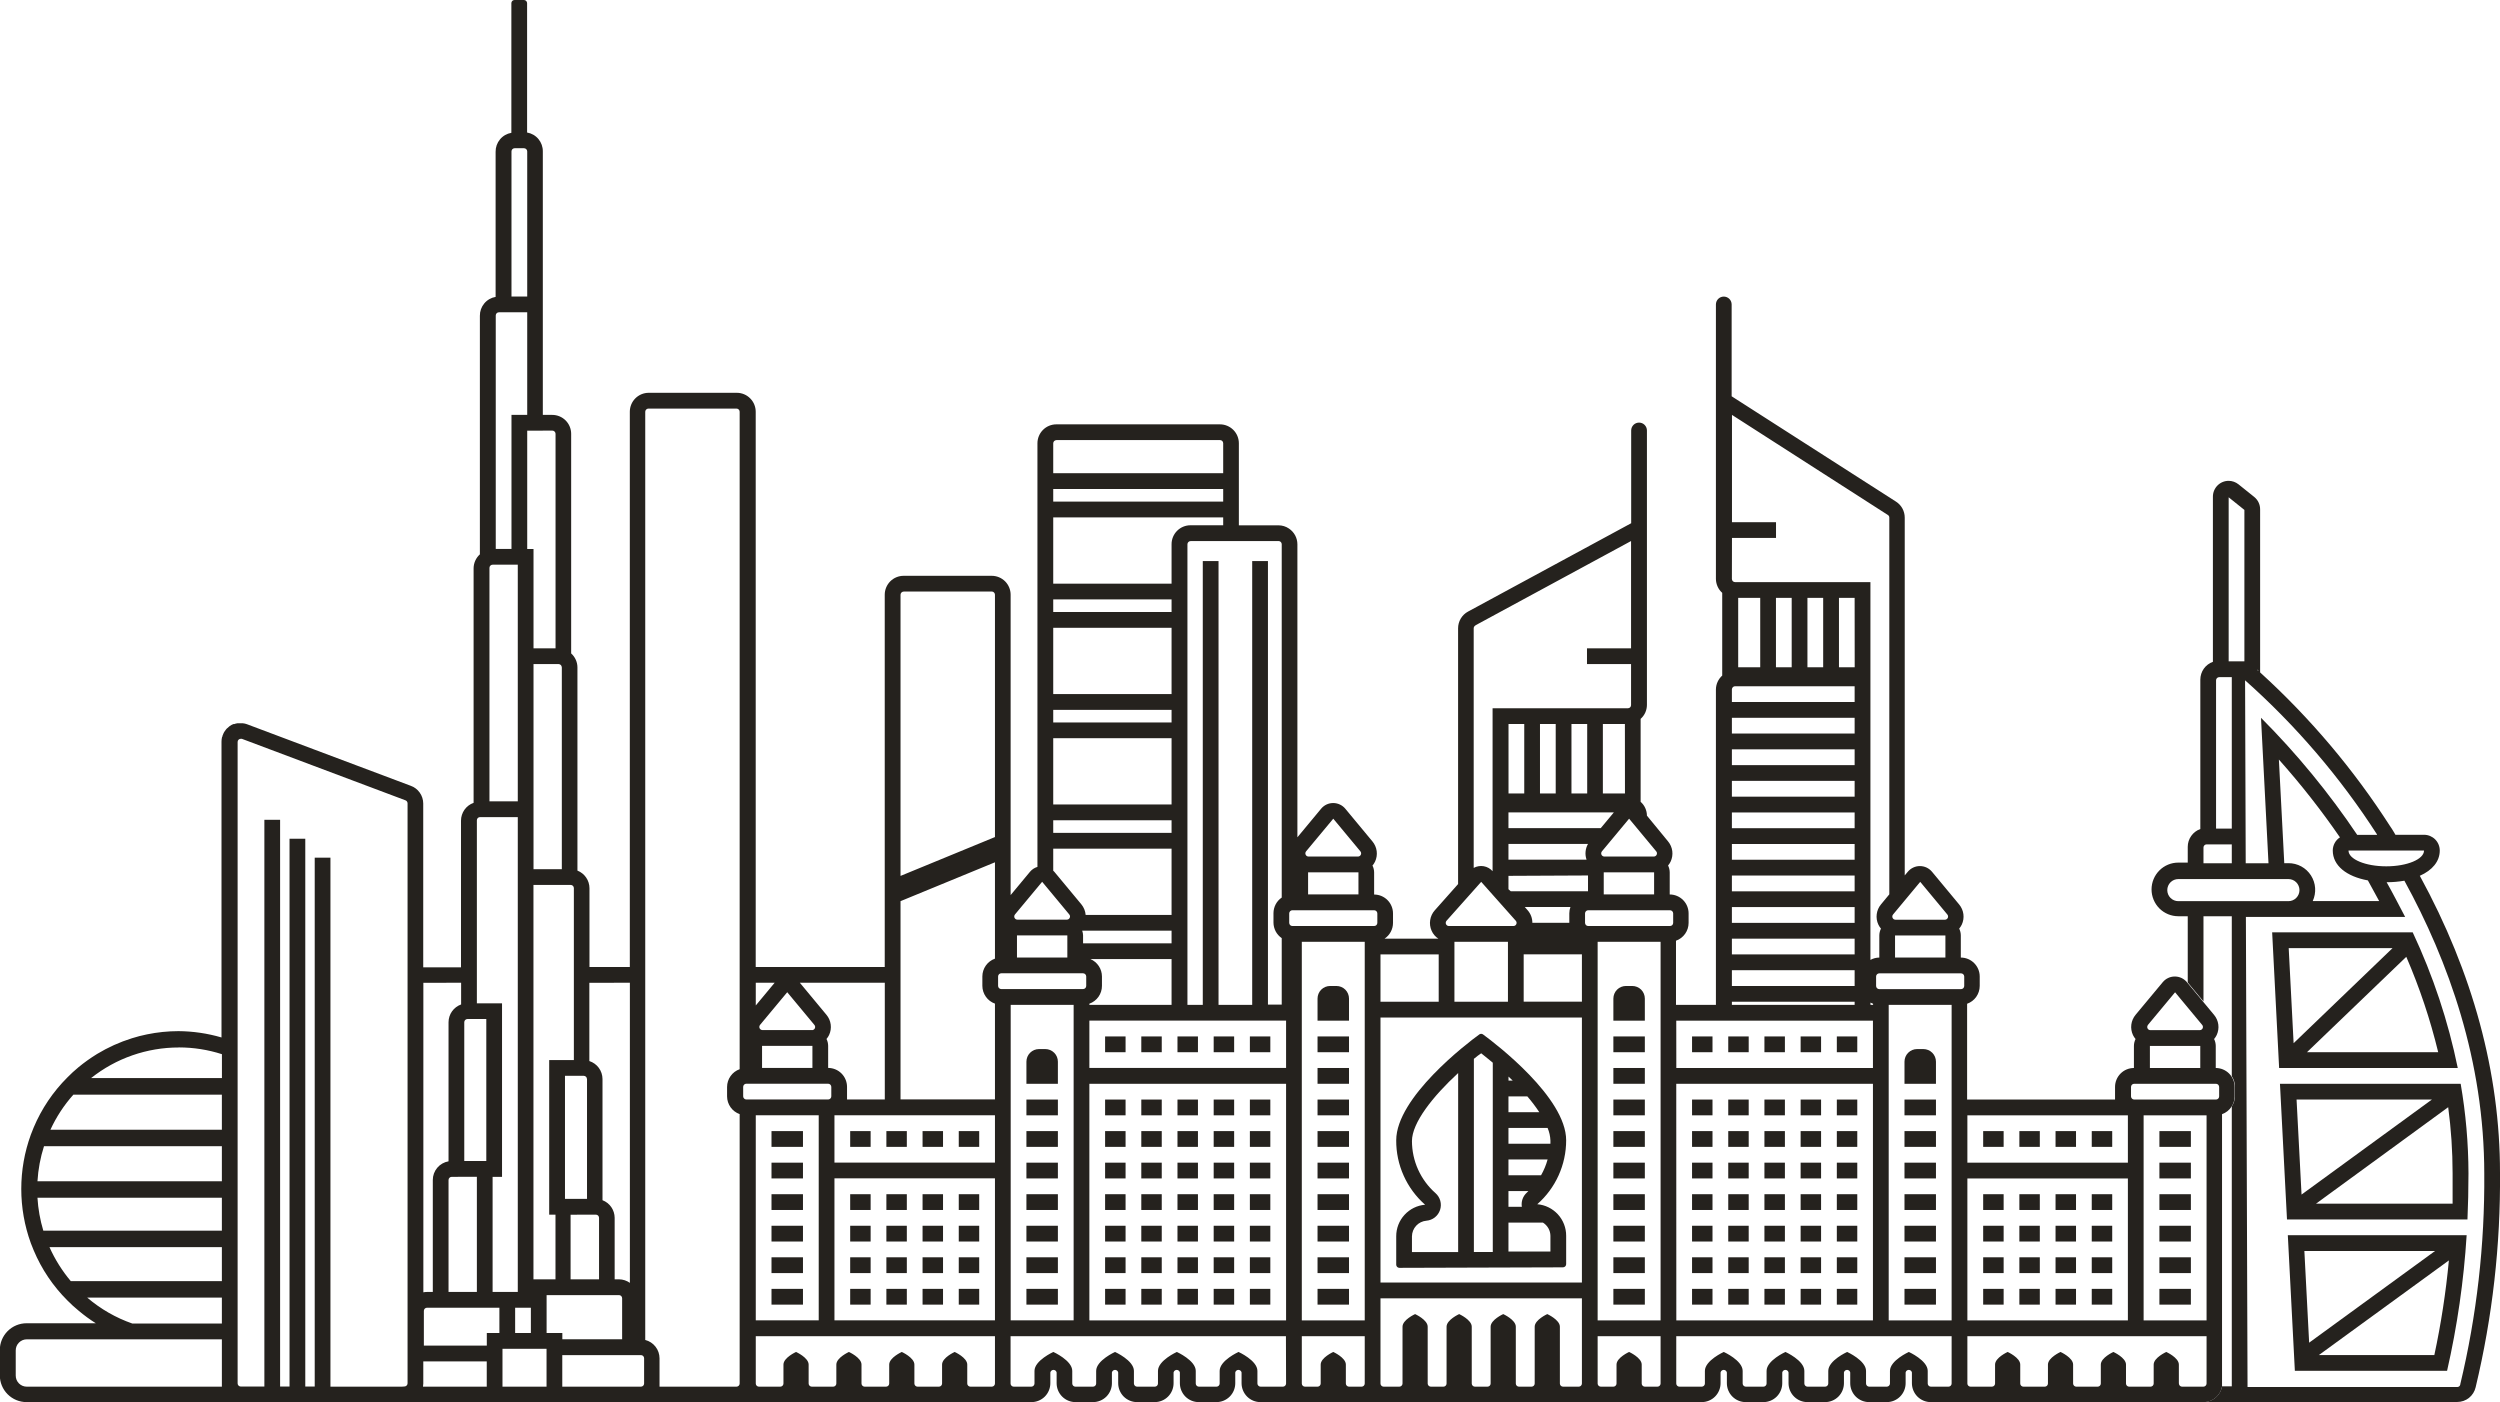 <svg preserveAspectRatio="xMidYMax meet" width="123" height="69" viewBox="0 0 123 69" fill="none" xmlns="http://www.w3.org/2000/svg">
<g clip-path="url(#clip0_87_43138)">
<path d="M111.068 32.956L111.115 32.993C111.096 32.949 111.084 32.93 111.068 32.956Z" fill="#25221E"/>
<path d="M118.705 45.871H111.79L112.133 52.545H120.922C120.45 50.24 119.705 48 118.705 45.871ZM112.604 46.647H117.714L112.846 51.325L112.604 46.647ZM118.389 47.075C119.045 48.592 119.57 50.163 119.959 51.769H113.502L118.389 47.075Z" fill="#25221E"/>
<path d="M121.065 53.322H112.174L112.52 59.997H121.399C121.43 59.282 121.449 58.534 121.449 57.73C121.445 56.252 121.317 54.778 121.065 53.322ZM112.991 54.098H119.649L113.236 58.773L112.991 54.098ZM120.668 59.22H113.948L120.451 54.474C120.595 55.55 120.667 56.635 120.668 57.721C120.668 58.242 120.668 58.736 120.668 59.22Z" fill="#25221E"/>
<path d="M112.907 67.445H120.396C120.896 65.25 121.218 63.019 121.359 60.773H112.561L112.907 67.445ZM119.77 66.668H114.09L120.485 62.012C120.338 63.577 120.099 65.132 119.77 66.668ZM119.804 61.549L113.61 66.06L113.375 61.549H119.804Z" fill="#25221E"/>
<path d="M119.055 43.089C119.674 42.816 120.036 42.378 120.036 41.847C120.036 41.641 119.955 41.444 119.81 41.298C119.664 41.153 119.467 41.071 119.262 41.071H117.856C117.856 41.071 117.677 40.76 117.593 40.649C115.801 37.857 113.651 35.313 111.198 33.083V25.07C111.2 24.951 111.175 24.833 111.124 24.725C111.074 24.618 110.999 24.523 110.907 24.449L110.133 23.828C109.995 23.718 109.825 23.658 109.65 23.657C109.444 23.657 109.247 23.739 109.102 23.884C108.957 24.03 108.875 24.227 108.875 24.433V32.505C108.875 32.524 108.875 32.542 108.875 32.561C108.695 32.625 108.538 32.744 108.427 32.9C108.316 33.057 108.257 33.245 108.256 33.437V40.733C108.256 40.751 108.256 40.77 108.256 40.788C108.075 40.852 107.919 40.971 107.808 41.128C107.697 41.284 107.637 41.472 107.637 41.664V42.44H107.172C106.823 42.44 106.488 42.579 106.241 42.827C105.995 43.074 105.856 43.41 105.856 43.76C105.856 44.109 105.995 44.445 106.241 44.693C106.488 44.94 106.823 45.079 107.172 45.079H107.637V48.339L108.411 49.27V45.079H109.804V52.949C109.905 53.101 109.959 53.279 109.959 53.461V53.927C109.958 54.108 109.904 54.285 109.804 54.436V68.208H109.324C109.29 68.411 109.189 68.597 109.037 68.736C108.886 68.876 108.693 68.961 108.488 68.978H108.566H120.894C121.105 68.978 121.31 68.907 121.475 68.775C121.64 68.643 121.755 68.458 121.802 68.252C122.629 64.795 123.031 61.25 123 57.696C123 52.8 121.671 47.876 119.055 43.089ZM119.262 41.847C119.262 42.276 118.429 42.623 117.404 42.623C116.379 42.623 115.546 42.276 115.546 41.847H119.262ZM112.592 42.468H112.384V42.428L112.121 37.37C113.201 38.582 114.205 39.86 115.125 41.198C115.016 41.268 114.927 41.364 114.866 41.477C114.804 41.591 114.772 41.718 114.772 41.847C114.772 42.583 115.441 43.123 116.5 43.316L117.054 44.331H113.787C113.879 44.13 113.919 43.91 113.904 43.689C113.889 43.469 113.818 43.256 113.699 43.071C113.58 42.885 113.416 42.732 113.222 42.627C113.029 42.522 112.812 42.467 112.592 42.468ZM111.111 33.005L111.065 32.968C111.083 32.931 111.096 32.949 111.111 32.993V33.005ZM116.943 41.077H115.976C114.586 39.009 113 37.079 111.241 35.315L111.61 42.474H110.489L110.458 33.471C112.957 35.692 115.141 38.245 116.952 41.059L116.943 41.077ZM109.65 24.467L110.424 25.088V32.539H109.65V24.467ZM109.03 33.471C109.03 33.43 109.047 33.39 109.076 33.361C109.105 33.332 109.144 33.316 109.185 33.316H109.804V40.767H109.03V33.471ZM108.411 41.698C108.411 41.657 108.427 41.617 108.456 41.588C108.485 41.559 108.525 41.543 108.566 41.543H109.804V42.474H108.411V41.698ZM107.172 44.337C107.028 44.337 106.891 44.28 106.789 44.178C106.687 44.076 106.63 43.938 106.63 43.794C106.63 43.65 106.687 43.511 106.789 43.409C106.891 43.307 107.028 43.25 107.172 43.25H112.592C112.735 43.25 112.873 43.307 112.975 43.409C113.076 43.511 113.134 43.65 113.134 43.794C113.134 43.938 113.076 44.076 112.975 44.178C112.873 44.28 112.735 44.337 112.592 44.337H107.172ZM121.046 68.121C121.039 68.156 121.02 68.187 120.992 68.209C120.964 68.231 120.93 68.243 120.894 68.242H110.579L110.498 45.113H118.333C118.023 44.523 117.732 43.955 117.423 43.406C117.715 43.406 118.008 43.381 118.296 43.331C120.464 47.283 122.226 52.192 122.226 57.749C122.253 61.235 121.857 64.712 121.046 68.103V68.121Z" fill="#25221E"/>
<path d="M76.901 62.353C76.941 62.352 76.98 62.336 77.009 62.307C77.038 62.278 77.055 62.239 77.055 62.198V60.801C77.057 60.41 76.911 60.033 76.648 59.746C76.384 59.458 76.022 59.28 75.634 59.248C76.08 58.855 76.438 58.372 76.683 57.83C76.928 57.287 77.055 56.699 77.055 56.103C77.055 53.992 73.575 51.341 72.965 50.894C72.938 50.874 72.906 50.864 72.873 50.864C72.84 50.864 72.808 50.874 72.782 50.894C72.162 51.341 68.694 53.998 68.694 56.103C68.69 56.703 68.815 57.297 69.061 57.843C69.306 58.39 69.666 58.878 70.115 59.273C69.727 59.305 69.365 59.483 69.102 59.771C68.838 60.058 68.693 60.435 68.694 60.826V62.223C68.694 62.264 68.71 62.303 68.739 62.332C68.768 62.361 68.808 62.378 68.849 62.378L76.901 62.353ZM76.281 60.801V61.577H74.216V60.152H75.913C76.023 60.22 76.115 60.316 76.18 60.429C76.244 60.542 76.279 60.67 76.281 60.801ZM75.12 58.677C75.024 58.764 74.951 58.873 74.908 58.995C74.865 59.117 74.854 59.248 74.875 59.376H74.216V58.6H75.197L75.12 58.677ZM75.82 57.823H74.216V57.047H76.142C76.067 57.318 75.959 57.579 75.82 57.823ZM76.281 56.116C76.281 56.169 76.281 56.221 76.281 56.271H74.216V55.495H76.142C76.226 55.692 76.273 55.902 76.281 56.116ZM75.733 54.719H74.216V53.943H75.145C75.357 54.188 75.554 54.448 75.733 54.719ZM74.219 53.166V52.968L74.426 53.166H74.219ZM72.875 51.822C73.067 51.971 73.256 52.133 73.445 52.285V61.599H72.515V52.095C72.636 51.996 72.754 51.9 72.875 51.822ZM69.468 60.826C69.471 60.632 69.545 60.446 69.677 60.304C69.808 60.162 69.988 60.075 70.18 60.059C70.332 60.046 70.476 59.989 70.595 59.895C70.715 59.8 70.803 59.673 70.851 59.528C70.898 59.384 70.903 59.228 70.863 59.081C70.823 58.934 70.74 58.803 70.626 58.702C70.263 58.382 69.972 57.988 69.772 57.546C69.572 57.105 69.469 56.626 69.468 56.141C69.468 55.243 70.49 53.946 71.741 52.794V61.602H69.468V60.826Z" fill="#25221E"/>
<path d="M109.324 68.224C109.328 68.172 109.328 68.12 109.324 68.069V54.818C109.515 54.75 109.678 54.621 109.789 54.452C109.889 54.301 109.943 54.124 109.944 53.943V53.477C109.944 53.23 109.846 52.993 109.672 52.818C109.497 52.644 109.261 52.545 109.015 52.545V51.459C109.014 51.342 108.986 51.226 108.934 51.12C108.985 51.061 109.027 50.995 109.061 50.925C109.136 50.764 109.164 50.585 109.141 50.409C109.118 50.233 109.045 50.067 108.931 49.931L108.395 49.286L107.621 48.354L107.596 48.323C107.524 48.236 107.433 48.166 107.33 48.117C107.227 48.069 107.115 48.044 107.002 48.044C106.888 48.044 106.776 48.068 106.673 48.117C106.57 48.165 106.48 48.236 106.407 48.323L105.069 49.931C104.956 50.068 104.884 50.234 104.861 50.41C104.839 50.586 104.867 50.764 104.942 50.925C104.976 50.995 105.019 51.061 105.069 51.12C105.017 51.226 104.99 51.342 104.989 51.459V52.545C104.742 52.545 104.506 52.644 104.332 52.818C104.158 52.993 104.06 53.23 104.06 53.477V54.098H96.782V49.441C96.782 49.422 96.782 49.404 96.782 49.385C96.963 49.321 97.12 49.203 97.23 49.046C97.341 48.889 97.401 48.702 97.402 48.51V48.044C97.402 47.797 97.304 47.56 97.129 47.385C96.955 47.211 96.719 47.112 96.472 47.112V46.026C96.472 45.908 96.444 45.793 96.392 45.688C96.442 45.628 96.485 45.562 96.519 45.492C96.594 45.331 96.622 45.152 96.599 44.976C96.576 44.8 96.503 44.634 96.389 44.498L95.054 42.89C94.981 42.803 94.891 42.733 94.788 42.684C94.685 42.636 94.573 42.611 94.46 42.611C94.346 42.61 94.234 42.635 94.131 42.684C94.028 42.732 93.937 42.803 93.865 42.89L93.713 43.07V25.467C93.713 25.311 93.674 25.157 93.6 25.02C93.525 24.882 93.417 24.766 93.286 24.682L85.197 19.497V14.98C85.197 14.877 85.156 14.778 85.084 14.705C85.011 14.633 84.912 14.592 84.81 14.592C84.707 14.592 84.609 14.633 84.536 14.705C84.463 14.778 84.423 14.877 84.423 14.98V28.485C84.424 28.614 84.453 28.741 84.506 28.859C84.559 28.977 84.636 29.082 84.733 29.168V33.238C84.637 33.324 84.56 33.428 84.507 33.545C84.453 33.662 84.425 33.789 84.423 33.918V49.441H82.459V46.336C82.459 46.318 82.459 46.302 82.459 46.283C82.641 46.219 82.797 46.1 82.908 45.943C83.019 45.786 83.079 45.598 83.079 45.405V44.939C83.079 44.692 82.981 44.455 82.807 44.281C82.632 44.106 82.396 44.008 82.15 44.008V42.921C82.149 42.804 82.121 42.688 82.069 42.583C82.12 42.523 82.162 42.458 82.196 42.387C82.271 42.226 82.299 42.047 82.276 41.871C82.253 41.696 82.18 41.53 82.066 41.394L81.029 40.13C81.028 40.001 81 39.874 80.947 39.757C80.894 39.639 80.816 39.535 80.719 39.45V35.368C80.816 35.282 80.894 35.177 80.947 35.06C81 34.942 81.028 34.814 81.029 34.685V21.18C81.029 21.077 80.988 20.978 80.915 20.905C80.843 20.832 80.744 20.792 80.641 20.792C80.539 20.792 80.44 20.832 80.368 20.905C80.295 20.978 80.254 21.077 80.254 21.18V25.743L72.227 30.09C72.08 30.169 71.956 30.288 71.87 30.432C71.784 30.576 71.738 30.741 71.738 30.91V43.496L70.589 44.79C70.47 44.924 70.392 45.09 70.365 45.267C70.337 45.444 70.361 45.626 70.434 45.79C70.504 45.952 70.621 46.089 70.769 46.184H68.118C68.246 46.099 68.352 45.984 68.424 45.849C68.497 45.713 68.536 45.562 68.536 45.408V44.942C68.536 44.695 68.438 44.458 68.264 44.284C68.09 44.109 67.853 44.011 67.607 44.011V42.924C67.606 42.807 67.579 42.691 67.526 42.586C67.577 42.526 67.619 42.461 67.653 42.39C67.728 42.23 67.756 42.051 67.733 41.875C67.71 41.699 67.637 41.533 67.523 41.397L66.189 39.789C66.116 39.701 66.025 39.631 65.922 39.583C65.82 39.535 65.707 39.51 65.594 39.509C65.481 39.509 65.368 39.534 65.265 39.582C65.163 39.63 65.072 39.701 64.999 39.789L63.832 41.195V26.777C63.831 26.625 63.793 26.475 63.722 26.341C63.65 26.207 63.546 26.092 63.42 26.007C63.268 25.902 63.088 25.846 62.903 25.846H60.952V21.81C60.952 21.563 60.854 21.326 60.68 21.151C60.505 20.977 60.269 20.878 60.023 20.878H51.971C51.725 20.878 51.488 20.977 51.314 21.151C51.14 21.326 51.042 21.563 51.042 21.81V42.651C50.9 42.693 50.773 42.776 50.677 42.89L49.723 44.039V29.261C49.723 29.014 49.625 28.777 49.451 28.602C49.276 28.428 49.04 28.33 48.794 28.33H44.458C44.212 28.33 43.975 28.428 43.801 28.602C43.627 28.777 43.529 29.014 43.529 29.261V47.578H37.181V20.258C37.181 20.011 37.083 19.774 36.908 19.599C36.734 19.424 36.498 19.326 36.252 19.326H31.916C31.67 19.326 31.433 19.424 31.259 19.599C31.085 19.774 30.987 20.011 30.987 20.258V47.578H29.002V43.697C29.001 43.511 28.944 43.328 28.838 43.175C28.733 43.021 28.584 42.902 28.41 42.834V32.831C28.409 32.702 28.381 32.575 28.327 32.457C28.274 32.34 28.197 32.234 28.101 32.148V21.344C28.101 21.097 28.003 20.86 27.829 20.686C27.654 20.511 27.418 20.413 27.172 20.413H26.707V7.451C26.71 7.229 26.634 7.013 26.492 6.842C26.35 6.671 26.152 6.557 25.933 6.52V0.155C25.932 0.114 25.916 0.075 25.887 0.046C25.858 0.017 25.819 0.001 25.778 0H25.314C25.273 0 25.233 0.016 25.204 0.045C25.175 0.075 25.159 0.114 25.159 0.155V6.535C24.94 6.572 24.742 6.686 24.6 6.857C24.458 7.028 24.381 7.244 24.384 7.467V14.607C24.166 14.644 23.968 14.758 23.826 14.929C23.683 15.1 23.607 15.316 23.61 15.539V27.274C23.514 27.36 23.437 27.465 23.384 27.583C23.331 27.701 23.302 27.828 23.301 27.957V39.444C23.299 39.463 23.299 39.481 23.301 39.5C23.12 39.564 22.963 39.682 22.852 39.839C22.742 39.996 22.682 40.183 22.681 40.376V47.594H20.823V39.531C20.822 39.339 20.762 39.153 20.651 38.997C20.54 38.84 20.384 38.722 20.204 38.659L12.152 35.632C12.086 35.607 12.017 35.592 11.948 35.585H11.889H11.824H11.746H11.675C11.623 35.594 11.572 35.607 11.523 35.625H11.48C11.419 35.65 11.361 35.681 11.306 35.719C11.292 35.728 11.278 35.74 11.266 35.753C11.226 35.781 11.189 35.814 11.155 35.849L11.108 35.905C11.08 35.939 11.054 35.975 11.031 36.014C11.018 36.034 11.006 36.056 10.997 36.079C10.976 36.12 10.958 36.164 10.944 36.209C10.944 36.231 10.944 36.252 10.922 36.274C10.906 36.344 10.898 36.416 10.898 36.489V51.043C10.209 50.842 9.497 50.737 8.78 50.732C8.259 50.733 7.741 50.786 7.231 50.891C6.98 50.942 6.732 51.006 6.488 51.083C5.888 51.271 5.313 51.53 4.775 51.856C4.457 52.052 4.153 52.268 3.865 52.505C3.673 52.663 3.49 52.831 3.317 53.008C2.609 53.714 2.045 54.551 1.657 55.473C1.607 55.591 1.561 55.706 1.517 55.827C0.89 57.55 0.89 59.441 1.517 61.164C1.561 61.282 1.607 61.4 1.657 61.515C2.044 62.438 2.608 63.277 3.317 63.983C3.49 64.16 3.673 64.327 3.865 64.483C4.133 64.71 4.416 64.917 4.713 65.104H1.307C0.958 65.104 0.623 65.243 0.376 65.49C0.129 65.738 -0.009 66.073 -0.009 66.423V67.665C-0.009 68.015 0.129 68.351 0.376 68.598C0.623 68.845 0.958 68.984 1.307 68.984H50.748C50.994 68.984 51.23 68.886 51.405 68.712C51.579 68.537 51.677 68.3 51.677 68.053V67.525C51.684 67.489 51.703 67.457 51.732 67.434C51.76 67.411 51.795 67.398 51.832 67.398C51.868 67.398 51.904 67.411 51.932 67.434C51.96 67.457 51.979 67.489 51.986 67.525V68.053C51.986 68.3 52.084 68.537 52.259 68.712C52.433 68.886 52.669 68.984 52.916 68.984H53.776C54.023 68.984 54.259 68.886 54.434 68.712C54.608 68.537 54.706 68.3 54.706 68.053V67.525C54.713 67.489 54.732 67.457 54.76 67.434C54.789 67.411 54.824 67.398 54.86 67.398C54.897 67.398 54.932 67.411 54.961 67.434C54.989 67.457 55.008 67.489 55.015 67.525V68.053C55.015 68.3 55.113 68.537 55.287 68.712C55.462 68.886 55.698 68.984 55.944 68.984H56.811C57.058 68.984 57.294 68.886 57.468 68.712C57.643 68.537 57.74 68.3 57.74 68.053V67.525C57.748 67.489 57.767 67.457 57.795 67.434C57.824 67.411 57.859 67.398 57.895 67.398C57.932 67.398 57.967 67.411 57.995 67.434C58.024 67.457 58.043 67.489 58.05 67.525V68.053C58.05 68.3 58.148 68.537 58.322 68.712C58.496 68.886 58.733 68.984 58.979 68.984H59.846C60.093 68.984 60.329 68.886 60.503 68.712C60.678 68.537 60.775 68.3 60.775 68.053V67.525C60.782 67.489 60.802 67.457 60.83 67.434C60.858 67.411 60.894 67.398 60.93 67.398C60.967 67.398 61.002 67.411 61.03 67.434C61.059 67.457 61.078 67.489 61.085 67.525V68.053C61.085 68.3 61.183 68.537 61.357 68.712C61.531 68.886 61.768 68.984 62.014 68.984H83.723C83.969 68.984 84.206 68.886 84.38 68.712C84.554 68.537 84.652 68.3 84.652 68.053V67.525C84.659 67.489 84.678 67.457 84.707 67.434C84.735 67.411 84.77 67.398 84.807 67.398C84.843 67.398 84.879 67.411 84.907 67.434C84.935 67.457 84.954 67.489 84.962 67.525V68.053C84.962 68.3 85.059 68.537 85.234 68.712C85.408 68.886 85.644 68.984 85.891 68.984H86.758C87.004 68.984 87.24 68.886 87.415 68.712C87.589 68.537 87.687 68.3 87.687 68.053V67.525C87.694 67.489 87.713 67.457 87.742 67.434C87.77 67.411 87.805 67.398 87.842 67.398C87.878 67.398 87.913 67.411 87.942 67.434C87.97 67.457 87.989 67.489 87.996 67.525V68.053C87.996 68.3 88.094 68.537 88.269 68.712C88.443 68.886 88.679 68.984 88.926 68.984H89.793C90.039 68.984 90.275 68.886 90.45 68.712C90.624 68.537 90.722 68.3 90.722 68.053V67.525C90.729 67.489 90.748 67.457 90.776 67.434C90.805 67.411 90.84 67.398 90.877 67.398C90.913 67.398 90.948 67.411 90.977 67.434C91.005 67.457 91.024 67.489 91.031 67.525V68.053C91.031 68.3 91.129 68.537 91.303 68.712C91.478 68.886 91.714 68.984 91.96 68.984H92.828C93.074 68.984 93.31 68.886 93.484 68.712C93.659 68.537 93.757 68.3 93.757 68.053V67.525C93.764 67.489 93.783 67.457 93.811 67.434C93.84 67.411 93.875 67.398 93.912 67.398C93.948 67.398 93.983 67.411 94.011 67.434C94.04 67.457 94.059 67.489 94.066 67.525V68.053C94.066 68.3 94.164 68.537 94.338 68.712C94.513 68.886 94.749 68.984 94.995 68.984H108.405H108.482C108.687 68.969 108.88 68.885 109.032 68.748C109.185 68.61 109.287 68.426 109.324 68.224ZM81.487 41.887C81.506 41.91 81.518 41.938 81.522 41.967C81.525 41.996 81.521 42.025 81.508 42.052C81.496 42.079 81.477 42.101 81.452 42.117C81.427 42.133 81.399 42.142 81.369 42.142H78.932C78.903 42.142 78.874 42.133 78.85 42.117C78.825 42.101 78.805 42.079 78.793 42.052C78.781 42.025 78.776 41.996 78.78 41.967C78.784 41.938 78.796 41.91 78.814 41.887L80.152 40.279L81.487 41.887ZM77.83 49.283H74.965V46.954H77.83V49.283ZM77.21 45.402H75.392C75.393 45.173 75.309 44.952 75.157 44.781L75.018 44.623H77.266C77.23 44.722 77.211 44.827 77.21 44.933V45.402ZM79.403 39.969L78.756 40.745H74.216V39.969H79.403ZM74.219 39.037V35.622H74.993V39.037H74.219ZM75.767 39.037V35.622H76.541V39.037H75.767ZM77.316 39.037V35.622H78.09V39.037H77.316ZM79.948 39.037H78.861V35.622H79.945L79.948 39.037ZM78.13 41.521C78.063 41.638 78.022 41.767 78.01 41.901C77.997 42.035 78.014 42.17 78.059 42.297H74.216V41.521H78.13ZM78.13 43.073V43.849H74.327L74.216 43.75V43.092L78.13 43.073ZM78.904 44.005V42.918H81.382V44.005H78.904ZM72.59 30.767L80.248 26.619V31.897H78.08V32.673H80.248V34.691C80.248 34.732 80.232 34.772 80.203 34.801C80.174 34.83 80.135 34.846 80.093 34.846H73.435V42.862C73.322 42.734 73.168 42.648 72.999 42.618C72.83 42.589 72.656 42.618 72.506 42.701V30.903C72.508 30.875 72.517 30.847 72.534 30.823C72.55 30.8 72.573 30.781 72.599 30.77L72.59 30.767ZM71.168 45.303L72.875 43.387L74.578 45.303C74.597 45.325 74.61 45.352 74.615 45.382C74.619 45.411 74.615 45.441 74.603 45.468C74.591 45.495 74.571 45.518 74.547 45.535C74.522 45.551 74.493 45.56 74.463 45.56H71.283C71.253 45.56 71.224 45.551 71.2 45.535C71.175 45.518 71.155 45.495 71.143 45.468C71.131 45.441 71.127 45.411 71.132 45.382C71.136 45.352 71.149 45.325 71.168 45.303ZM74.191 46.336V49.286H71.558V46.336H74.191ZM67.92 46.957H70.784V49.286H67.92V46.957ZM67.92 50.062H77.83V63.101H67.92V50.062ZM64.259 41.887L65.597 40.279L66.932 41.887C66.951 41.91 66.963 41.938 66.966 41.967C66.97 41.996 66.966 42.025 66.953 42.052C66.941 42.079 66.921 42.101 66.897 42.117C66.872 42.133 66.844 42.142 66.814 42.142H64.377C64.348 42.142 64.319 42.133 64.294 42.117C64.27 42.101 64.25 42.079 64.238 42.052C64.225 42.025 64.221 41.996 64.225 41.967C64.228 41.938 64.24 41.91 64.259 41.887ZM66.836 42.918V44.005H64.358V42.918H66.836ZM57.641 45.79V46.411H53.287V46.023C53.285 45.943 53.271 45.865 53.244 45.79H57.641ZM52.513 46.023V47.109H50.035V46.023H52.513ZM53.656 47.187H57.641V49.438H53.597C53.597 49.419 53.597 49.401 53.597 49.382C53.778 49.318 53.934 49.199 54.045 49.043C54.156 48.886 54.216 48.699 54.216 48.506V48.041C54.215 47.86 54.162 47.683 54.062 47.532C53.963 47.381 53.822 47.262 53.656 47.19V47.187ZM53.597 50.214H63.275V52.542H53.597V50.214ZM62.906 26.619C62.947 26.62 62.986 26.636 63.015 26.665C63.044 26.694 63.06 26.733 63.061 26.774V44.16C62.936 44.245 62.834 44.359 62.763 44.493C62.693 44.627 62.656 44.776 62.655 44.927V45.392C62.656 45.543 62.694 45.691 62.764 45.825C62.835 45.958 62.937 46.071 63.061 46.156V49.428H62.383V27.606H61.608V49.441H59.952V27.606H59.177V49.441H58.422V26.777C58.422 26.736 58.438 26.697 58.467 26.668C58.496 26.638 58.535 26.622 58.577 26.622L62.906 26.619ZM51.974 21.652H60.026C60.067 21.652 60.106 21.668 60.135 21.697C60.164 21.726 60.181 21.766 60.181 21.807V23.282H51.819V24.058H60.181V24.679H51.819V25.455H60.181V25.843H58.57C58.324 25.843 58.088 25.941 57.913 26.116C57.739 26.29 57.641 26.527 57.641 26.774V28.715H51.819V29.491H57.641V30.112H51.819V30.888H57.641V34.148H51.819V34.924H57.641V35.545H51.819V36.321H57.641V39.581H51.819V40.357H57.641V40.978H51.819V41.754H57.641V45.014H53.414C53.399 44.823 53.325 44.642 53.204 44.495L51.869 42.887L51.819 42.84V21.81C51.819 21.769 51.836 21.729 51.865 21.7C51.894 21.671 51.933 21.655 51.974 21.655V21.652ZM49.936 44.992L51.274 43.384L52.609 44.992C52.628 45.015 52.64 45.042 52.644 45.071C52.647 45.1 52.643 45.13 52.63 45.157C52.618 45.183 52.599 45.206 52.574 45.222C52.549 45.238 52.521 45.246 52.491 45.247H50.06C50.031 45.248 50.001 45.24 49.975 45.224C49.95 45.209 49.929 45.186 49.916 45.16C49.903 45.133 49.898 45.102 49.902 45.073C49.905 45.043 49.917 45.015 49.936 44.992ZM53.287 47.886C53.328 47.886 53.367 47.903 53.396 47.932C53.425 47.961 53.441 48 53.442 48.041V48.506C53.442 48.548 53.426 48.587 53.397 48.616C53.368 48.645 53.328 48.662 53.287 48.662H49.261C49.22 48.662 49.181 48.645 49.152 48.616C49.123 48.587 49.106 48.548 49.106 48.506V48.041C49.106 48 49.123 47.96 49.152 47.931C49.181 47.902 49.22 47.886 49.261 47.886H53.287ZM41.055 64.961V57.975H48.952V64.961H41.055ZM41.055 57.199V54.871H48.952V57.199H41.055ZM52.823 49.438V64.961H49.726V49.438H52.823ZM44.461 29.103H48.797C48.838 29.103 48.877 29.12 48.905 29.149C48.934 29.178 48.951 29.217 48.952 29.258V41.183L44.306 43.095V29.261C44.306 29.22 44.323 29.18 44.352 29.151C44.381 29.122 44.42 29.106 44.461 29.106V29.103ZM44.306 44.337L48.952 42.425V47.165C48.771 47.229 48.615 47.347 48.504 47.503C48.394 47.659 48.333 47.846 48.332 48.038V48.503C48.333 48.696 48.393 48.883 48.504 49.039C48.614 49.196 48.771 49.315 48.952 49.379V54.092H44.306V44.337ZM43.532 54.095H41.674V53.474C41.674 53.227 41.576 52.99 41.402 52.815C41.228 52.641 40.991 52.542 40.745 52.542V51.456C40.744 51.338 40.717 51.223 40.664 51.117C40.715 51.058 40.758 50.992 40.791 50.922C40.867 50.761 40.894 50.582 40.871 50.406C40.848 50.23 40.775 50.064 40.661 49.928L39.352 48.351H43.532V54.095ZM36.719 54.095C36.678 54.095 36.639 54.078 36.61 54.049C36.581 54.02 36.564 53.981 36.564 53.94V53.474C36.564 53.433 36.581 53.393 36.61 53.364C36.639 53.335 36.678 53.319 36.719 53.319H40.745C40.786 53.319 40.825 53.336 40.854 53.365C40.883 53.394 40.899 53.433 40.9 53.474V53.94C40.9 53.981 40.884 54.02 40.855 54.049C40.825 54.078 40.786 54.095 40.745 54.095H36.719ZM40.281 54.871V64.961H37.184V54.871H40.281ZM39.949 50.68H37.512C37.483 50.679 37.454 50.671 37.429 50.655C37.405 50.639 37.385 50.616 37.373 50.59C37.36 50.563 37.356 50.533 37.36 50.504C37.364 50.475 37.376 50.448 37.394 50.425L38.732 48.817L40.067 50.425C40.087 50.448 40.099 50.475 40.104 50.505C40.108 50.535 40.104 50.565 40.091 50.592C40.079 50.619 40.059 50.642 40.034 50.658C40.008 50.675 39.979 50.683 39.949 50.683V50.68ZM39.971 51.456V52.542H37.493V51.456H39.971ZM38.113 48.351L37.184 49.469V48.351H38.113ZM30.99 48.351V63.117C30.834 63.005 30.646 62.944 30.454 62.943H30.241V59.916C30.24 59.728 30.182 59.545 30.076 59.39C29.969 59.235 29.818 59.117 29.643 59.05C29.643 59.028 29.643 53.086 29.643 53.086C29.642 52.889 29.578 52.698 29.462 52.539C29.346 52.381 29.183 52.264 28.996 52.204V48.354L30.99 48.351ZM26.893 65.582V63.719H30.454C30.495 63.719 30.535 63.735 30.564 63.764C30.593 63.794 30.609 63.833 30.609 63.874V65.892H27.667V65.582H26.893ZM28.881 53.086V58.984H27.797V52.931H28.726C28.767 52.932 28.806 52.95 28.834 52.979C28.862 53.008 28.878 53.048 28.878 53.089L28.881 53.086ZM29.318 59.761C29.359 59.761 29.398 59.777 29.427 59.806C29.456 59.835 29.473 59.875 29.473 59.916V62.943H28.073V59.764L29.318 59.761ZM28.079 43.539C28.12 43.539 28.159 43.555 28.189 43.584C28.218 43.614 28.234 43.653 28.234 43.694V52.154H27.02V59.761H27.33V62.943H26.246V43.539H28.079ZM27.642 32.828V42.763H26.249V32.673H27.488C27.528 32.675 27.567 32.692 27.595 32.721C27.623 32.751 27.639 32.79 27.639 32.831L27.642 32.828ZM27.178 21.186C27.219 21.187 27.258 21.203 27.286 21.232C27.315 21.261 27.332 21.3 27.333 21.341V31.897H26.249V27.01H25.939V21.189L27.178 21.186ZM25.165 7.448C25.165 7.407 25.181 7.367 25.21 7.338C25.239 7.309 25.279 7.293 25.32 7.293H25.784C25.825 7.294 25.864 7.31 25.893 7.339C25.922 7.368 25.938 7.407 25.939 7.448V14.589H25.165V7.448ZM24.391 15.52C24.391 15.479 24.407 15.439 24.436 15.41C24.465 15.381 24.504 15.365 24.546 15.365H25.939V20.41H25.165V27.007H24.391V15.52ZM24.081 27.938C24.081 27.897 24.097 27.858 24.126 27.829C24.155 27.799 24.195 27.783 24.236 27.783H25.475V39.425H24.081V27.938ZM23.462 40.357C23.462 40.316 23.478 40.276 23.507 40.247C23.536 40.218 23.575 40.202 23.616 40.202H25.475V63.564H24.236V57.901H24.7V49.363H23.462V40.357ZM26.119 64.34V65.582H25.345V64.34H26.119ZM24.57 65.582H23.951V66.203H20.854V64.495C20.854 64.454 20.87 64.415 20.899 64.385C20.928 64.356 20.968 64.34 21.009 64.34H24.57V65.582ZM22.842 50.292C22.842 50.25 22.859 50.211 22.888 50.182C22.917 50.153 22.956 50.136 22.997 50.136H23.926V57.122H22.842V50.292ZM23.462 57.898V63.564H22.068V58.056C22.068 58.015 22.084 57.976 22.113 57.947C22.142 57.917 22.182 57.901 22.223 57.901L23.462 57.898ZM22.687 48.351V49.419C22.507 49.483 22.351 49.601 22.24 49.757C22.129 49.913 22.069 50.1 22.068 50.292V57.137C21.852 57.174 21.656 57.286 21.514 57.453C21.372 57.621 21.294 57.833 21.294 58.053V63.564H21.009C20.949 63.564 20.888 63.57 20.829 63.582V48.354L22.687 48.351ZM8.801 51.533C9.52 51.533 10.235 51.646 10.919 51.866V53.042H4.481C5.709 52.065 7.231 51.535 8.798 51.536L8.801 51.533ZM3.608 53.859H10.916V55.582H2.481C2.769 54.955 3.149 54.374 3.608 53.859ZM2.152 56.392H10.916V58.118H1.843C1.878 57.532 1.986 56.952 2.165 56.392H2.152ZM1.843 58.929H10.916V60.549H2.131C1.973 60.022 1.876 59.478 1.843 58.929ZM2.434 61.359H10.916V63.033H3.484C3.058 62.527 2.704 61.964 2.434 61.359ZM10.916 68.069C10.912 68.12 10.912 68.172 10.916 68.224H1.316C1.172 68.224 1.035 68.167 0.933 68.065C0.831 67.963 0.774 67.825 0.774 67.68V66.439C0.774 66.295 0.831 66.156 0.933 66.055C1.035 65.953 1.172 65.895 1.316 65.895H10.916V68.069ZM6.513 65.119C5.7 64.836 4.947 64.403 4.292 63.843H10.916V65.119H6.513ZM19.767 68.224H16.258V42.198H15.484V68.218H15.02V41.267H14.245V68.218H13.781V40.335H13.007V68.218H11.845C11.804 68.218 11.765 68.201 11.736 68.172C11.707 68.143 11.691 68.104 11.691 68.062V36.504C11.691 36.463 11.706 36.424 11.735 36.395C11.763 36.366 11.802 36.35 11.842 36.349C11.861 36.346 11.88 36.346 11.898 36.349L19.95 39.376C19.979 39.387 20.005 39.407 20.023 39.433C20.041 39.459 20.051 39.49 20.052 39.522V68.059C20.052 68.1 20.036 68.14 20.007 68.169C19.978 68.198 19.938 68.215 19.897 68.215L19.767 68.224ZM20.811 68.224C20.819 68.172 20.824 68.121 20.826 68.069V66.982H23.948V68.224H20.811ZM24.722 68.224V66.361H26.89V68.224H24.722ZM27.664 66.671H31.535C31.576 66.671 31.616 66.688 31.645 66.717C31.674 66.746 31.69 66.786 31.69 66.827V68.069C31.69 68.11 31.674 68.149 31.645 68.178C31.616 68.207 31.576 68.224 31.535 68.224H27.664V66.671ZM32.449 68.224C32.453 68.172 32.453 68.12 32.449 68.069V66.827C32.448 66.62 32.379 66.419 32.251 66.256C32.124 66.093 31.946 65.977 31.746 65.926V20.258C31.746 20.217 31.763 20.178 31.792 20.149C31.821 20.12 31.86 20.103 31.901 20.102H36.236C36.277 20.102 36.316 20.119 36.346 20.148C36.375 20.177 36.391 20.216 36.391 20.258V52.605C36.211 52.668 36.054 52.786 35.944 52.943C35.833 53.099 35.773 53.285 35.772 53.477V53.943C35.773 54.134 35.833 54.321 35.944 54.477C36.054 54.633 36.211 54.751 36.391 54.815V68.069C36.391 68.11 36.375 68.149 36.346 68.178C36.316 68.207 36.277 68.224 36.236 68.224H32.449ZM36.614 68.929C36.678 68.9 36.739 68.864 36.797 68.823C36.739 68.864 36.678 68.9 36.614 68.929ZM47.744 68.224C47.703 68.224 47.663 68.207 47.634 68.178C47.605 68.149 47.589 68.11 47.589 68.069V67.137C47.589 66.796 46.97 66.516 46.97 66.516C46.97 66.516 46.35 66.796 46.35 67.137V68.069C46.35 68.11 46.334 68.149 46.305 68.178C46.276 68.207 46.236 68.224 46.196 68.224H45.142C45.102 68.224 45.062 68.207 45.033 68.178C45.004 68.149 44.988 68.11 44.988 68.069V67.137C44.988 66.796 44.368 66.516 44.368 66.516C44.368 66.516 43.749 66.796 43.749 67.137V68.069C43.749 68.11 43.733 68.149 43.704 68.178C43.675 68.207 43.635 68.224 43.594 68.224H42.541C42.5 68.224 42.461 68.207 42.432 68.178C42.403 68.149 42.386 68.11 42.386 68.069V67.137C42.386 66.796 41.767 66.516 41.767 66.516C41.767 66.516 41.148 66.796 41.148 67.137V68.069C41.148 68.11 41.131 68.149 41.102 68.178C41.073 68.207 41.034 68.224 40.993 68.224H39.94C39.899 68.224 39.859 68.207 39.83 68.178C39.801 68.149 39.785 68.11 39.785 68.069V67.137C39.785 66.796 39.166 66.516 39.166 66.516C39.166 66.516 38.546 66.796 38.546 67.137V68.069C38.546 68.11 38.53 68.149 38.501 68.178C38.472 68.207 38.432 68.224 38.391 68.224H37.339C37.297 68.224 37.258 68.207 37.229 68.178C37.2 68.149 37.184 68.11 37.184 68.069V65.74H48.952V68.069C48.952 68.11 48.935 68.149 48.906 68.178C48.877 68.207 48.838 68.224 48.797 68.224H47.744ZM63.275 68.069C63.275 68.11 63.258 68.149 63.229 68.178C63.2 68.207 63.161 68.224 63.12 68.224H62.02C61.979 68.224 61.94 68.207 61.911 68.178C61.882 68.149 61.865 68.11 61.865 68.069V67.448C61.865 66.935 60.936 66.516 60.936 66.516C60.936 66.516 60.007 66.935 60.007 67.448V68.069C60.007 68.11 59.991 68.149 59.962 68.178C59.933 68.207 59.894 68.224 59.852 68.224H58.985C58.944 68.224 58.905 68.207 58.876 68.178C58.847 68.149 58.831 68.11 58.831 68.069V67.448C58.831 66.935 57.901 66.516 57.901 66.516C57.901 66.516 56.972 66.935 56.972 67.448V68.069C56.972 68.11 56.956 68.149 56.927 68.178C56.898 68.207 56.859 68.224 56.818 68.224H55.944C55.903 68.224 55.864 68.207 55.835 68.178C55.806 68.149 55.789 68.11 55.789 68.069V67.448C55.789 66.935 54.86 66.516 54.86 66.516C54.86 66.516 53.931 66.935 53.931 67.448V68.069C53.931 68.11 53.915 68.149 53.886 68.178C53.857 68.207 53.818 68.224 53.776 68.224H52.909C52.868 68.224 52.829 68.207 52.8 68.178C52.771 68.149 52.755 68.11 52.755 68.069V67.448C52.755 66.935 51.825 66.516 51.825 66.516C51.825 66.516 50.897 66.935 50.897 67.448V68.069C50.897 68.11 50.88 68.149 50.851 68.178C50.822 68.207 50.783 68.224 50.742 68.224H49.874C49.833 68.224 49.794 68.207 49.765 68.178C49.736 68.149 49.72 68.11 49.72 68.069V65.74H63.268L63.275 68.069ZM53.597 64.964V53.322H63.275V64.964H53.597ZM67.145 68.069C67.145 68.11 67.129 68.149 67.1 68.178C67.071 68.207 67.032 68.224 66.991 68.224H66.371C66.33 68.224 66.291 68.207 66.262 68.178C66.233 68.149 66.216 68.11 66.216 68.069V67.137C66.216 66.796 65.597 66.516 65.597 66.516C65.597 66.516 64.978 66.796 64.978 67.137V68.069C64.978 68.11 64.961 68.149 64.932 68.178C64.903 68.207 64.864 68.224 64.823 68.224H64.204C64.162 68.224 64.123 68.207 64.094 68.178C64.065 68.149 64.049 68.11 64.049 68.069V65.74H67.145V68.069ZM64.049 64.964V46.336H67.145V64.964H64.049ZM67.765 45.405C67.765 45.446 67.749 45.486 67.72 45.515C67.691 45.544 67.651 45.56 67.61 45.56H63.584C63.543 45.56 63.504 45.544 63.475 45.515C63.446 45.486 63.429 45.446 63.429 45.405V44.939C63.429 44.898 63.446 44.859 63.475 44.83C63.504 44.8 63.543 44.784 63.584 44.784H67.61C67.651 44.785 67.69 44.801 67.719 44.83C67.748 44.859 67.764 44.898 67.765 44.939V45.405ZM77.675 68.224H76.901C76.859 68.224 76.82 68.207 76.791 68.178C76.762 68.149 76.746 68.11 76.746 68.069V65.274C76.746 64.933 76.126 64.653 76.126 64.653C76.126 64.653 75.507 64.933 75.507 65.274V68.069C75.507 68.11 75.491 68.149 75.462 68.178C75.433 68.207 75.393 68.224 75.352 68.224H74.733C74.692 68.224 74.652 68.207 74.623 68.178C74.594 68.149 74.578 68.11 74.578 68.069V65.274C74.578 64.933 73.959 64.653 73.959 64.653C73.959 64.653 73.339 64.933 73.339 65.274V68.069C73.339 68.11 73.323 68.149 73.294 68.178C73.265 68.207 73.225 68.224 73.184 68.224H72.565C72.524 68.224 72.485 68.207 72.456 68.178C72.427 68.149 72.41 68.11 72.41 68.069V65.274C72.41 64.933 71.791 64.653 71.791 64.653C71.791 64.653 71.171 64.933 71.171 65.274V68.069C71.171 68.11 71.155 68.149 71.126 68.178C71.097 68.207 71.058 68.224 71.017 68.224H70.397C70.356 68.224 70.317 68.207 70.288 68.178C70.259 68.149 70.242 68.11 70.242 68.069V65.274C70.242 64.933 69.623 64.653 69.623 64.653C69.623 64.653 69.004 64.933 69.004 65.274V68.069C69.004 68.11 68.987 68.149 68.958 68.178C68.929 68.207 68.89 68.224 68.849 68.224H68.075C68.034 68.224 67.994 68.207 67.965 68.178C67.936 68.149 67.92 68.11 67.92 68.069V63.877H77.83V68.069C77.83 68.11 77.813 68.149 77.784 68.178C77.755 68.207 77.716 68.224 77.675 68.224ZM81.701 68.069C81.701 68.11 81.684 68.149 81.655 68.178C81.626 68.207 81.587 68.224 81.546 68.224H80.926C80.885 68.224 80.846 68.207 80.817 68.178C80.788 68.149 80.772 68.11 80.772 68.069V67.137C80.772 66.796 80.152 66.516 80.152 66.516C80.152 66.516 79.533 66.796 79.533 67.137V68.069C79.533 68.11 79.517 68.149 79.487 68.178C79.459 68.207 79.419 68.224 79.378 68.224H78.759C78.718 68.224 78.678 68.207 78.649 68.178C78.62 68.149 78.604 68.11 78.604 68.069V65.74H81.701V68.069ZM81.701 64.964H78.604V46.336H81.701V64.964ZM82.32 45.405C82.32 45.446 82.304 45.486 82.275 45.515C82.246 45.544 82.206 45.56 82.165 45.56H78.139C78.098 45.56 78.059 45.544 78.03 45.515C78.001 45.486 77.984 45.446 77.984 45.405V44.939C77.984 44.898 78.001 44.859 78.03 44.83C78.059 44.8 78.098 44.784 78.139 44.784H82.165C82.206 44.785 82.245 44.801 82.274 44.83C82.303 44.859 82.319 44.898 82.32 44.939V45.405ZM94.475 43.387L95.81 44.995C95.829 45.018 95.841 45.045 95.844 45.074C95.848 45.103 95.844 45.133 95.831 45.16C95.819 45.186 95.799 45.209 95.775 45.225C95.75 45.241 95.722 45.249 95.692 45.25H93.255C93.226 45.249 93.197 45.241 93.172 45.225C93.148 45.209 93.128 45.186 93.116 45.16C93.103 45.133 93.099 45.103 93.103 45.074C93.106 45.045 93.118 45.018 93.137 44.995L94.475 43.387ZM95.714 46.026V47.112H93.236V46.026H95.714ZM85.213 26.467H87.38V25.691H85.213V20.413L92.883 25.337C92.906 25.35 92.924 25.369 92.936 25.392C92.949 25.415 92.955 25.441 92.954 25.467V44.002L92.543 44.498C92.429 44.635 92.357 44.801 92.335 44.977C92.312 45.153 92.34 45.331 92.416 45.492C92.45 45.562 92.492 45.628 92.543 45.688C92.491 45.793 92.463 45.908 92.462 46.026V47.112C92.309 47.113 92.159 47.153 92.025 47.227V28.64H85.364C85.323 28.64 85.284 28.624 85.255 28.595C85.226 28.566 85.209 28.526 85.209 28.485L85.213 26.467ZM91.251 32.831H90.477V29.416H91.248L91.251 32.831ZM92.025 49.329C92.068 49.35 92.111 49.369 92.156 49.385C92.156 49.404 92.156 49.422 92.156 49.441H92.029L92.025 49.329ZM89.7 29.416V32.831H88.926V29.416H89.7ZM88.151 29.416V32.831H87.377V29.416H88.151ZM86.603 29.416V32.831H85.519V29.416H86.603ZM85.209 33.918C85.21 33.877 85.227 33.838 85.256 33.809C85.284 33.78 85.323 33.763 85.364 33.763H91.248V34.539H85.209V33.918ZM85.209 35.315H91.248V36.091H85.209V35.315ZM85.209 36.867H91.248V37.643H85.209V36.867ZM85.209 38.42H91.248V39.196H85.209V38.42ZM85.209 39.972H91.248V40.748H85.209V39.972ZM85.209 41.524H91.248V42.3H85.209V41.524ZM85.209 43.077H91.248V43.853H85.209V43.077ZM85.209 44.629H91.248V45.405H85.209V44.629ZM85.209 46.181H91.248V46.957H85.209V46.181ZM85.209 47.733H91.248V48.51H85.209V47.733ZM85.209 49.286H91.248V49.441H85.209V49.286ZM82.472 50.217H92.149V52.545H82.475L82.472 50.217ZM82.472 53.322H92.149V64.964H82.475L82.472 53.322ZM96.02 68.069C96.02 68.11 96.004 68.149 95.975 68.178C95.946 68.207 95.907 68.224 95.866 68.224H94.998C94.957 68.224 94.918 68.207 94.889 68.178C94.86 68.149 94.844 68.11 94.844 68.069V67.448C94.844 66.935 93.915 66.516 93.915 66.516C93.915 66.516 92.986 66.935 92.986 67.448V68.069C92.986 68.11 92.969 68.149 92.94 68.178C92.911 68.207 92.872 68.224 92.831 68.224H91.964C91.922 68.224 91.883 68.207 91.854 68.178C91.825 68.149 91.809 68.11 91.809 68.069V67.448C91.809 66.935 90.88 66.516 90.88 66.516C90.88 66.516 89.951 66.935 89.951 67.448V68.069C89.951 68.11 89.934 68.149 89.905 68.178C89.876 68.207 89.837 68.224 89.796 68.224H88.929C88.888 68.224 88.848 68.207 88.819 68.178C88.79 68.149 88.774 68.11 88.774 68.069V67.448C88.774 66.935 87.845 66.516 87.845 66.516C87.845 66.516 86.916 66.935 86.916 67.448V68.069C86.916 68.11 86.899 68.149 86.87 68.178C86.841 68.207 86.802 68.224 86.761 68.224H85.894C85.853 68.224 85.813 68.207 85.784 68.178C85.755 68.149 85.739 68.11 85.739 68.069V67.448C85.739 66.935 84.81 66.516 84.81 66.516C84.81 66.516 83.881 66.935 83.881 67.448V68.069C83.881 68.11 83.865 68.149 83.835 68.178C83.806 68.207 83.767 68.224 83.726 68.224H82.627C82.585 68.224 82.546 68.207 82.517 68.178C82.488 68.149 82.472 68.11 82.472 68.069V65.74H96.02V68.069ZM96.02 64.964H92.924V49.441H96.02V64.964ZM96.64 48.51C96.64 48.551 96.624 48.59 96.594 48.619C96.565 48.648 96.526 48.665 96.485 48.665H92.459C92.418 48.665 92.379 48.648 92.35 48.619C92.32 48.59 92.304 48.551 92.304 48.51V48.044C92.304 48.003 92.32 47.963 92.35 47.934C92.379 47.905 92.418 47.889 92.459 47.889H96.485C96.526 47.889 96.565 47.906 96.594 47.935C96.622 47.964 96.639 48.003 96.64 48.044V48.51ZM108.563 64.964H105.466V54.874H108.563V64.964ZM105.676 50.428L107.014 48.82L108.349 50.428C108.368 50.451 108.38 50.478 108.383 50.507C108.387 50.536 108.383 50.566 108.37 50.593C108.358 50.62 108.338 50.642 108.314 50.658C108.289 50.674 108.261 50.682 108.231 50.683H105.803C105.773 50.684 105.744 50.676 105.718 50.661C105.693 50.645 105.672 50.623 105.659 50.596C105.646 50.569 105.641 50.539 105.645 50.509C105.648 50.479 105.66 50.451 105.679 50.428H105.676ZM108.253 51.459V52.545H105.775V51.459H108.253ZM104.846 53.477C104.846 53.436 104.863 53.396 104.892 53.367C104.921 53.338 104.96 53.322 105.001 53.322H109.027C109.068 53.322 109.107 53.339 109.136 53.368C109.165 53.397 109.181 53.436 109.182 53.477V53.943C109.182 53.984 109.166 54.023 109.137 54.052C109.108 54.081 109.068 54.098 109.027 54.098H105.001C104.96 54.098 104.921 54.081 104.892 54.052C104.863 54.023 104.846 53.984 104.846 53.943V53.477ZM96.795 54.874H104.692V57.203H96.795V54.874ZM96.795 57.979H104.692V64.964H96.795V57.979ZM107.2 68.069V67.137C107.2 66.796 106.581 66.516 106.581 66.516C106.581 66.516 105.961 66.796 105.961 67.137V68.069C105.961 68.11 105.945 68.149 105.916 68.178C105.887 68.207 105.847 68.224 105.806 68.224H104.753C104.712 68.224 104.673 68.207 104.644 68.178C104.615 68.149 104.599 68.11 104.599 68.069V67.137C104.599 66.796 103.979 66.516 103.979 66.516C103.979 66.516 103.36 66.796 103.36 67.137V68.069C103.36 68.11 103.344 68.149 103.315 68.178C103.286 68.207 103.246 68.224 103.205 68.224H102.152C102.111 68.224 102.072 68.207 102.043 68.178C102.014 68.149 101.997 68.11 101.997 68.069V67.137C101.997 66.796 101.378 66.516 101.378 66.516C101.378 66.516 100.759 66.796 100.759 67.137V68.069C100.759 68.11 100.742 68.149 100.713 68.178C100.684 68.207 100.645 68.224 100.604 68.224H99.551C99.51 68.224 99.47 68.207 99.441 68.178C99.412 68.149 99.396 68.11 99.396 68.069V67.137C99.396 66.796 98.777 66.516 98.777 66.516C98.777 66.516 98.157 66.796 98.157 67.137V68.069C98.157 68.11 98.141 68.149 98.112 68.178C98.083 68.207 98.043 68.224 98.002 68.224H96.949C96.908 68.224 96.869 68.207 96.84 68.178C96.811 68.149 96.795 68.11 96.795 68.069V65.74H108.563V68.069C108.563 68.11 108.546 68.149 108.517 68.178C108.488 68.207 108.449 68.224 108.408 68.224H107.352C107.312 68.222 107.274 68.205 107.246 68.176C107.218 68.147 107.203 68.109 107.203 68.069H107.2Z" fill="#25221E"/>
<path d="M39.506 55.65H37.958V56.426H39.506V55.65Z" fill="#25221E"/>
<path d="M39.506 57.203H37.958V57.979H39.506V57.203Z" fill="#25221E"/>
<path d="M39.506 58.755H37.958V59.531H39.506V58.755Z" fill="#25221E"/>
<path d="M39.506 60.307H37.958V61.083H39.506V60.307Z" fill="#25221E"/>
<path d="M39.506 61.859H37.958V62.636H39.506V61.859Z" fill="#25221E"/>
<path d="M39.506 63.412H37.958V64.188H39.506V63.412Z" fill="#25221E"/>
<path d="M52.048 55.65H50.5V56.426H52.048V55.65Z" fill="#25221E"/>
<path d="M52.048 57.203H50.5V57.979H52.048V57.203Z" fill="#25221E"/>
<path d="M52.048 58.755H50.5V59.531H52.048V58.755Z" fill="#25221E"/>
<path d="M52.048 60.307H50.5V61.083H52.048V60.307Z" fill="#25221E"/>
<path d="M52.048 61.859H50.5V62.636H52.048V61.859Z" fill="#25221E"/>
<path d="M52.048 63.412H50.5V64.188H52.048V63.412Z" fill="#25221E"/>
<path d="M66.371 55.65H64.823V56.426H66.371V55.65Z" fill="#25221E"/>
<path d="M52.048 54.098H50.5V54.874H52.048V54.098Z" fill="#25221E"/>
<path d="M66.371 54.098H64.823V54.874H66.371V54.098Z" fill="#25221E"/>
<path d="M66.371 52.545H64.823V53.322H66.371V52.545Z" fill="#25221E"/>
<path d="M50.5 52.235V53.322H52.048V52.235C52.048 52.07 51.983 51.912 51.867 51.796C51.751 51.68 51.593 51.614 51.429 51.614H51.119C50.955 51.614 50.798 51.68 50.681 51.796C50.565 51.912 50.5 52.07 50.5 52.235Z" fill="#25221E"/>
<path d="M66.371 50.993H64.823V51.769H66.371V50.993Z" fill="#25221E"/>
<path d="M65.752 48.51H65.442C65.278 48.51 65.121 48.575 65.004 48.691C64.888 48.808 64.823 48.966 64.823 49.13V50.217H66.371V49.13C66.371 48.966 66.306 48.808 66.19 48.691C66.074 48.575 65.916 48.51 65.752 48.51Z" fill="#25221E"/>
<path d="M66.371 57.203H64.823V57.979H66.371V57.203Z" fill="#25221E"/>
<path d="M66.371 58.755H64.823V59.531H66.371V58.755Z" fill="#25221E"/>
<path d="M66.371 60.307H64.823V61.083H66.371V60.307Z" fill="#25221E"/>
<path d="M66.371 61.859H64.823V62.636H66.371V61.859Z" fill="#25221E"/>
<path d="M66.371 63.412H64.823V64.188H66.371V63.412Z" fill="#25221E"/>
<path d="M42.835 63.412H41.829V64.188H42.835V63.412Z" fill="#25221E"/>
<path d="M44.616 63.412H43.61V64.188H44.616V63.412Z" fill="#25221E"/>
<path d="M46.397 63.412H45.39V64.188H46.397V63.412Z" fill="#25221E"/>
<path d="M48.177 63.412H47.171V64.188H48.177V63.412Z" fill="#25221E"/>
<path d="M42.835 61.859H41.829V62.636H42.835V61.859Z" fill="#25221E"/>
<path d="M44.616 61.859H43.61V62.636H44.616V61.859Z" fill="#25221E"/>
<path d="M46.397 61.859H45.39V62.636H46.397V61.859Z" fill="#25221E"/>
<path d="M48.177 61.859H47.171V62.636H48.177V61.859Z" fill="#25221E"/>
<path d="M42.835 60.307H41.829V61.083H42.835V60.307Z" fill="#25221E"/>
<path d="M44.616 60.307H43.61V61.083H44.616V60.307Z" fill="#25221E"/>
<path d="M46.397 60.307H45.39V61.083H46.397V60.307Z" fill="#25221E"/>
<path d="M48.177 60.307H47.171V61.083H48.177V60.307Z" fill="#25221E"/>
<path d="M42.835 58.755H41.829V59.531H42.835V58.755Z" fill="#25221E"/>
<path d="M44.616 58.755H43.61V59.531H44.616V58.755Z" fill="#25221E"/>
<path d="M46.397 58.755H45.39V59.531H46.397V58.755Z" fill="#25221E"/>
<path d="M48.177 58.755H47.171V59.531H48.177V58.755Z" fill="#25221E"/>
<path d="M42.835 55.65H41.829V56.426H42.835V55.65Z" fill="#25221E"/>
<path d="M44.616 55.65H43.61V56.426H44.616V55.65Z" fill="#25221E"/>
<path d="M46.397 55.65H45.39V56.426H46.397V55.65Z" fill="#25221E"/>
<path d="M48.177 55.65H47.171V56.426H48.177V55.65Z" fill="#25221E"/>
<path d="M55.378 63.412H54.371V64.188H55.378V63.412Z" fill="#25221E"/>
<path d="M57.158 63.412H56.152V64.188H57.158V63.412Z" fill="#25221E"/>
<path d="M58.939 63.412H57.932V64.188H58.939V63.412Z" fill="#25221E"/>
<path d="M60.72 63.412H59.713V64.188H60.72V63.412Z" fill="#25221E"/>
<path d="M55.378 61.859H54.371V62.636H55.378V61.859Z" fill="#25221E"/>
<path d="M57.158 61.859H56.152V62.636H57.158V61.859Z" fill="#25221E"/>
<path d="M58.939 61.859H57.932V62.636H58.939V61.859Z" fill="#25221E"/>
<path d="M60.72 61.859H59.713V62.636H60.72V61.859Z" fill="#25221E"/>
<path d="M55.378 60.307H54.371V61.083H55.378V60.307Z" fill="#25221E"/>
<path d="M57.158 60.307H56.152V61.083H57.158V60.307Z" fill="#25221E"/>
<path d="M58.939 60.307H57.932V61.083H58.939V60.307Z" fill="#25221E"/>
<path d="M60.72 60.307H59.713V61.083H60.72V60.307Z" fill="#25221E"/>
<path d="M55.378 58.755H54.371V59.531H55.378V58.755Z" fill="#25221E"/>
<path d="M57.158 58.755H56.152V59.531H57.158V58.755Z" fill="#25221E"/>
<path d="M58.939 58.755H57.932V59.531H58.939V58.755Z" fill="#25221E"/>
<path d="M60.72 58.755H59.713V59.531H60.72V58.755Z" fill="#25221E"/>
<path d="M62.5 63.412H61.494V64.188H62.5V63.412Z" fill="#25221E"/>
<path d="M62.5 61.859H61.494V62.636H62.5V61.859Z" fill="#25221E"/>
<path d="M55.378 57.203H54.371V57.979H55.378V57.203Z" fill="#25221E"/>
<path d="M57.158 57.203H56.152V57.979H57.158V57.203Z" fill="#25221E"/>
<path d="M58.939 57.203H57.932V57.979H58.939V57.203Z" fill="#25221E"/>
<path d="M60.72 57.203H59.713V57.979H60.72V57.203Z" fill="#25221E"/>
<path d="M62.5 57.203H61.494V57.979H62.5V57.203Z" fill="#25221E"/>
<path d="M62.5 60.307H61.494V61.083H62.5V60.307Z" fill="#25221E"/>
<path d="M62.5 58.755H61.494V59.531H62.5V58.755Z" fill="#25221E"/>
<path d="M55.378 55.65H54.371V56.426H55.378V55.65Z" fill="#25221E"/>
<path d="M57.158 55.65H56.152V56.426H57.158V55.65Z" fill="#25221E"/>
<path d="M58.939 55.65H57.932V56.426H58.939V55.65Z" fill="#25221E"/>
<path d="M60.72 55.65H59.713V56.426H60.72V55.65Z" fill="#25221E"/>
<path d="M55.378 54.098H54.371V54.874H55.378V54.098Z" fill="#25221E"/>
<path d="M57.158 54.098H56.152V54.874H57.158V54.098Z" fill="#25221E"/>
<path d="M58.939 54.098H57.932V54.874H58.939V54.098Z" fill="#25221E"/>
<path d="M60.72 54.098H59.713V54.874H60.72V54.098Z" fill="#25221E"/>
<path d="M62.5 55.65H61.494V56.426H62.5V55.65Z" fill="#25221E"/>
<path d="M62.5 54.098H61.494V54.874H62.5V54.098Z" fill="#25221E"/>
<path d="M55.378 50.993H54.371V51.769H55.378V50.993Z" fill="#25221E"/>
<path d="M57.158 50.993H56.152V51.769H57.158V50.993Z" fill="#25221E"/>
<path d="M58.939 50.993H57.932V51.769H58.939V50.993Z" fill="#25221E"/>
<path d="M60.72 50.993H59.713V51.769H60.72V50.993Z" fill="#25221E"/>
<path d="M62.5 50.993H61.494V51.769H62.5V50.993Z" fill="#25221E"/>
<path d="M107.791 55.65H106.243V56.426H107.791V55.65Z" fill="#25221E"/>
<path d="M107.791 57.203H106.243V57.979H107.791V57.203Z" fill="#25221E"/>
<path d="M107.791 58.755H106.243V59.531H107.791V58.755Z" fill="#25221E"/>
<path d="M107.791 60.307H106.243V61.083H107.791V60.307Z" fill="#25221E"/>
<path d="M107.791 61.859H106.243V62.636H107.791V61.859Z" fill="#25221E"/>
<path d="M107.791 63.412H106.243V64.188H107.791V63.412Z" fill="#25221E"/>
<path d="M95.249 55.65H93.701V56.426H95.249V55.65Z" fill="#25221E"/>
<path d="M95.249 57.203H93.701V57.979H95.249V57.203Z" fill="#25221E"/>
<path d="M95.249 58.755H93.701V59.531H95.249V58.755Z" fill="#25221E"/>
<path d="M95.249 60.307H93.701V61.083H95.249V60.307Z" fill="#25221E"/>
<path d="M95.249 61.859H93.701V62.636H95.249V61.859Z" fill="#25221E"/>
<path d="M95.249 63.412H93.701V64.188H95.249V63.412Z" fill="#25221E"/>
<path d="M80.926 55.65H79.378V56.426H80.926V55.65Z" fill="#25221E"/>
<path d="M95.249 54.098H93.701V54.874H95.249V54.098Z" fill="#25221E"/>
<path d="M80.926 54.098H79.378V54.874H80.926V54.098Z" fill="#25221E"/>
<path d="M80.926 52.545H79.378V53.322H80.926V52.545Z" fill="#25221E"/>
<path d="M93.701 52.235V53.322H95.249V52.235C95.249 52.07 95.184 51.912 95.068 51.796C94.952 51.68 94.794 51.614 94.63 51.614H94.32C94.156 51.614 93.999 51.68 93.882 51.796C93.766 51.912 93.701 52.07 93.701 52.235Z" fill="#25221E"/>
<path d="M80.926 50.993H79.378V51.769H80.926V50.993Z" fill="#25221E"/>
<path d="M80.307 48.51H79.997C79.833 48.51 79.675 48.575 79.559 48.691C79.443 48.808 79.378 48.966 79.378 49.13V50.217H80.926V49.13C80.926 48.966 80.861 48.808 80.745 48.691C80.629 48.575 80.471 48.51 80.307 48.51Z" fill="#25221E"/>
<path d="M80.926 57.203H79.378V57.979H80.926V57.203Z" fill="#25221E"/>
<path d="M80.926 58.755H79.378V59.531H80.926V58.755Z" fill="#25221E"/>
<path d="M80.926 60.307H79.378V61.083H80.926V60.307Z" fill="#25221E"/>
<path d="M80.926 61.859H79.378V62.636H80.926V61.859Z" fill="#25221E"/>
<path d="M80.926 63.412H79.378V64.188H80.926V63.412Z" fill="#25221E"/>
<path d="M103.921 63.412H102.914V64.188H103.921V63.412Z" fill="#25221E"/>
<path d="M102.14 63.412H101.133V64.188H102.14V63.412Z" fill="#25221E"/>
<path d="M100.359 63.412H99.353V64.188H100.359V63.412Z" fill="#25221E"/>
<path d="M98.579 63.412H97.572V64.188H98.579V63.412Z" fill="#25221E"/>
<path d="M103.921 61.859H102.914V62.636H103.921V61.859Z" fill="#25221E"/>
<path d="M102.14 61.859H101.133V62.636H102.14V61.859Z" fill="#25221E"/>
<path d="M100.359 61.859H99.353V62.636H100.359V61.859Z" fill="#25221E"/>
<path d="M98.579 61.859H97.572V62.636H98.579V61.859Z" fill="#25221E"/>
<path d="M103.921 60.307H102.914V61.083H103.921V60.307Z" fill="#25221E"/>
<path d="M102.14 60.307H101.133V61.083H102.14V60.307Z" fill="#25221E"/>
<path d="M100.359 60.307H99.353V61.083H100.359V60.307Z" fill="#25221E"/>
<path d="M98.579 60.307H97.572V61.083H98.579V60.307Z" fill="#25221E"/>
<path d="M103.921 58.755H102.914V59.531H103.921V58.755Z" fill="#25221E"/>
<path d="M102.14 58.755H101.133V59.531H102.14V58.755Z" fill="#25221E"/>
<path d="M100.359 58.755H99.353V59.531H100.359V58.755Z" fill="#25221E"/>
<path d="M98.579 58.755H97.572V59.531H98.579V58.755Z" fill="#25221E"/>
<path d="M103.921 55.65H102.914V56.426H103.921V55.65Z" fill="#25221E"/>
<path d="M102.14 55.65H101.133V56.426H102.14V55.65Z" fill="#25221E"/>
<path d="M100.359 55.65H99.353V56.426H100.359V55.65Z" fill="#25221E"/>
<path d="M98.579 55.65H97.572V56.426H98.579V55.65Z" fill="#25221E"/>
<path d="M91.378 63.412H90.372V64.188H91.378V63.412Z" fill="#25221E"/>
<path d="M89.597 63.412H88.591V64.188H89.597V63.412Z" fill="#25221E"/>
<path d="M87.817 63.412H86.81V64.188H87.817V63.412Z" fill="#25221E"/>
<path d="M86.036 63.412H85.03V64.188H86.036V63.412Z" fill="#25221E"/>
<path d="M91.378 61.859H90.372V62.636H91.378V61.859Z" fill="#25221E"/>
<path d="M89.597 61.859H88.591V62.636H89.597V61.859Z" fill="#25221E"/>
<path d="M87.817 61.859H86.81V62.636H87.817V61.859Z" fill="#25221E"/>
<path d="M86.036 61.859H85.03V62.636H86.036V61.859Z" fill="#25221E"/>
<path d="M91.378 60.307H90.372V61.083H91.378V60.307Z" fill="#25221E"/>
<path d="M89.597 60.307H88.591V61.083H89.597V60.307Z" fill="#25221E"/>
<path d="M87.817 60.307H86.81V61.083H87.817V60.307Z" fill="#25221E"/>
<path d="M86.036 60.307H85.03V61.083H86.036V60.307Z" fill="#25221E"/>
<path d="M91.378 58.755H90.372V59.531H91.378V58.755Z" fill="#25221E"/>
<path d="M89.597 58.755H88.591V59.531H89.597V58.755Z" fill="#25221E"/>
<path d="M87.817 58.755H86.81V59.531H87.817V58.755Z" fill="#25221E"/>
<path d="M86.036 58.755H85.03V59.531H86.036V58.755Z" fill="#25221E"/>
<path d="M84.255 63.412H83.249V64.188H84.255V63.412Z" fill="#25221E"/>
<path d="M84.255 61.859H83.249V62.636H84.255V61.859Z" fill="#25221E"/>
<path d="M91.378 57.203H90.372V57.979H91.378V57.203Z" fill="#25221E"/>
<path d="M89.597 57.203H88.591V57.979H89.597V57.203Z" fill="#25221E"/>
<path d="M87.817 57.203H86.81V57.979H87.817V57.203Z" fill="#25221E"/>
<path d="M86.036 57.203H85.03V57.979H86.036V57.203Z" fill="#25221E"/>
<path d="M84.255 57.203H83.249V57.979H84.255V57.203Z" fill="#25221E"/>
<path d="M84.255 60.307H83.249V61.083H84.255V60.307Z" fill="#25221E"/>
<path d="M84.255 58.755H83.249V59.531H84.255V58.755Z" fill="#25221E"/>
<path d="M91.378 55.65H90.372V56.426H91.378V55.65Z" fill="#25221E"/>
<path d="M89.597 55.65H88.591V56.426H89.597V55.65Z" fill="#25221E"/>
<path d="M87.817 55.65H86.81V56.426H87.817V55.65Z" fill="#25221E"/>
<path d="M86.036 55.65H85.03V56.426H86.036V55.65Z" fill="#25221E"/>
<path d="M91.378 54.098H90.372V54.874H91.378V54.098Z" fill="#25221E"/>
<path d="M89.597 54.098H88.591V54.874H89.597V54.098Z" fill="#25221E"/>
<path d="M87.817 54.098H86.81V54.874H87.817V54.098Z" fill="#25221E"/>
<path d="M86.036 54.098H85.03V54.874H86.036V54.098Z" fill="#25221E"/>
<path d="M84.255 55.65H83.249V56.426H84.255V55.65Z" fill="#25221E"/>
<path d="M84.255 54.098H83.249V54.874H84.255V54.098Z" fill="#25221E"/>
<path d="M91.378 50.993H90.372V51.769H91.378V50.993Z" fill="#25221E"/>
<path d="M89.597 50.993H88.591V51.769H89.597V50.993Z" fill="#25221E"/>
<path d="M87.817 50.993H86.81V51.769H87.817V50.993Z" fill="#25221E"/>
<path d="M86.036 50.993H85.03V51.769H86.036V50.993Z" fill="#25221E"/>
<path d="M84.255 50.993H83.249V51.769H84.255V50.993Z" fill="#25221E"/>
</g>
<defs>
<clipPath id="clip0_87_43138">
<rect width="123" height="69" fill="white"/>
</clipPath>
</defs>
</svg>
